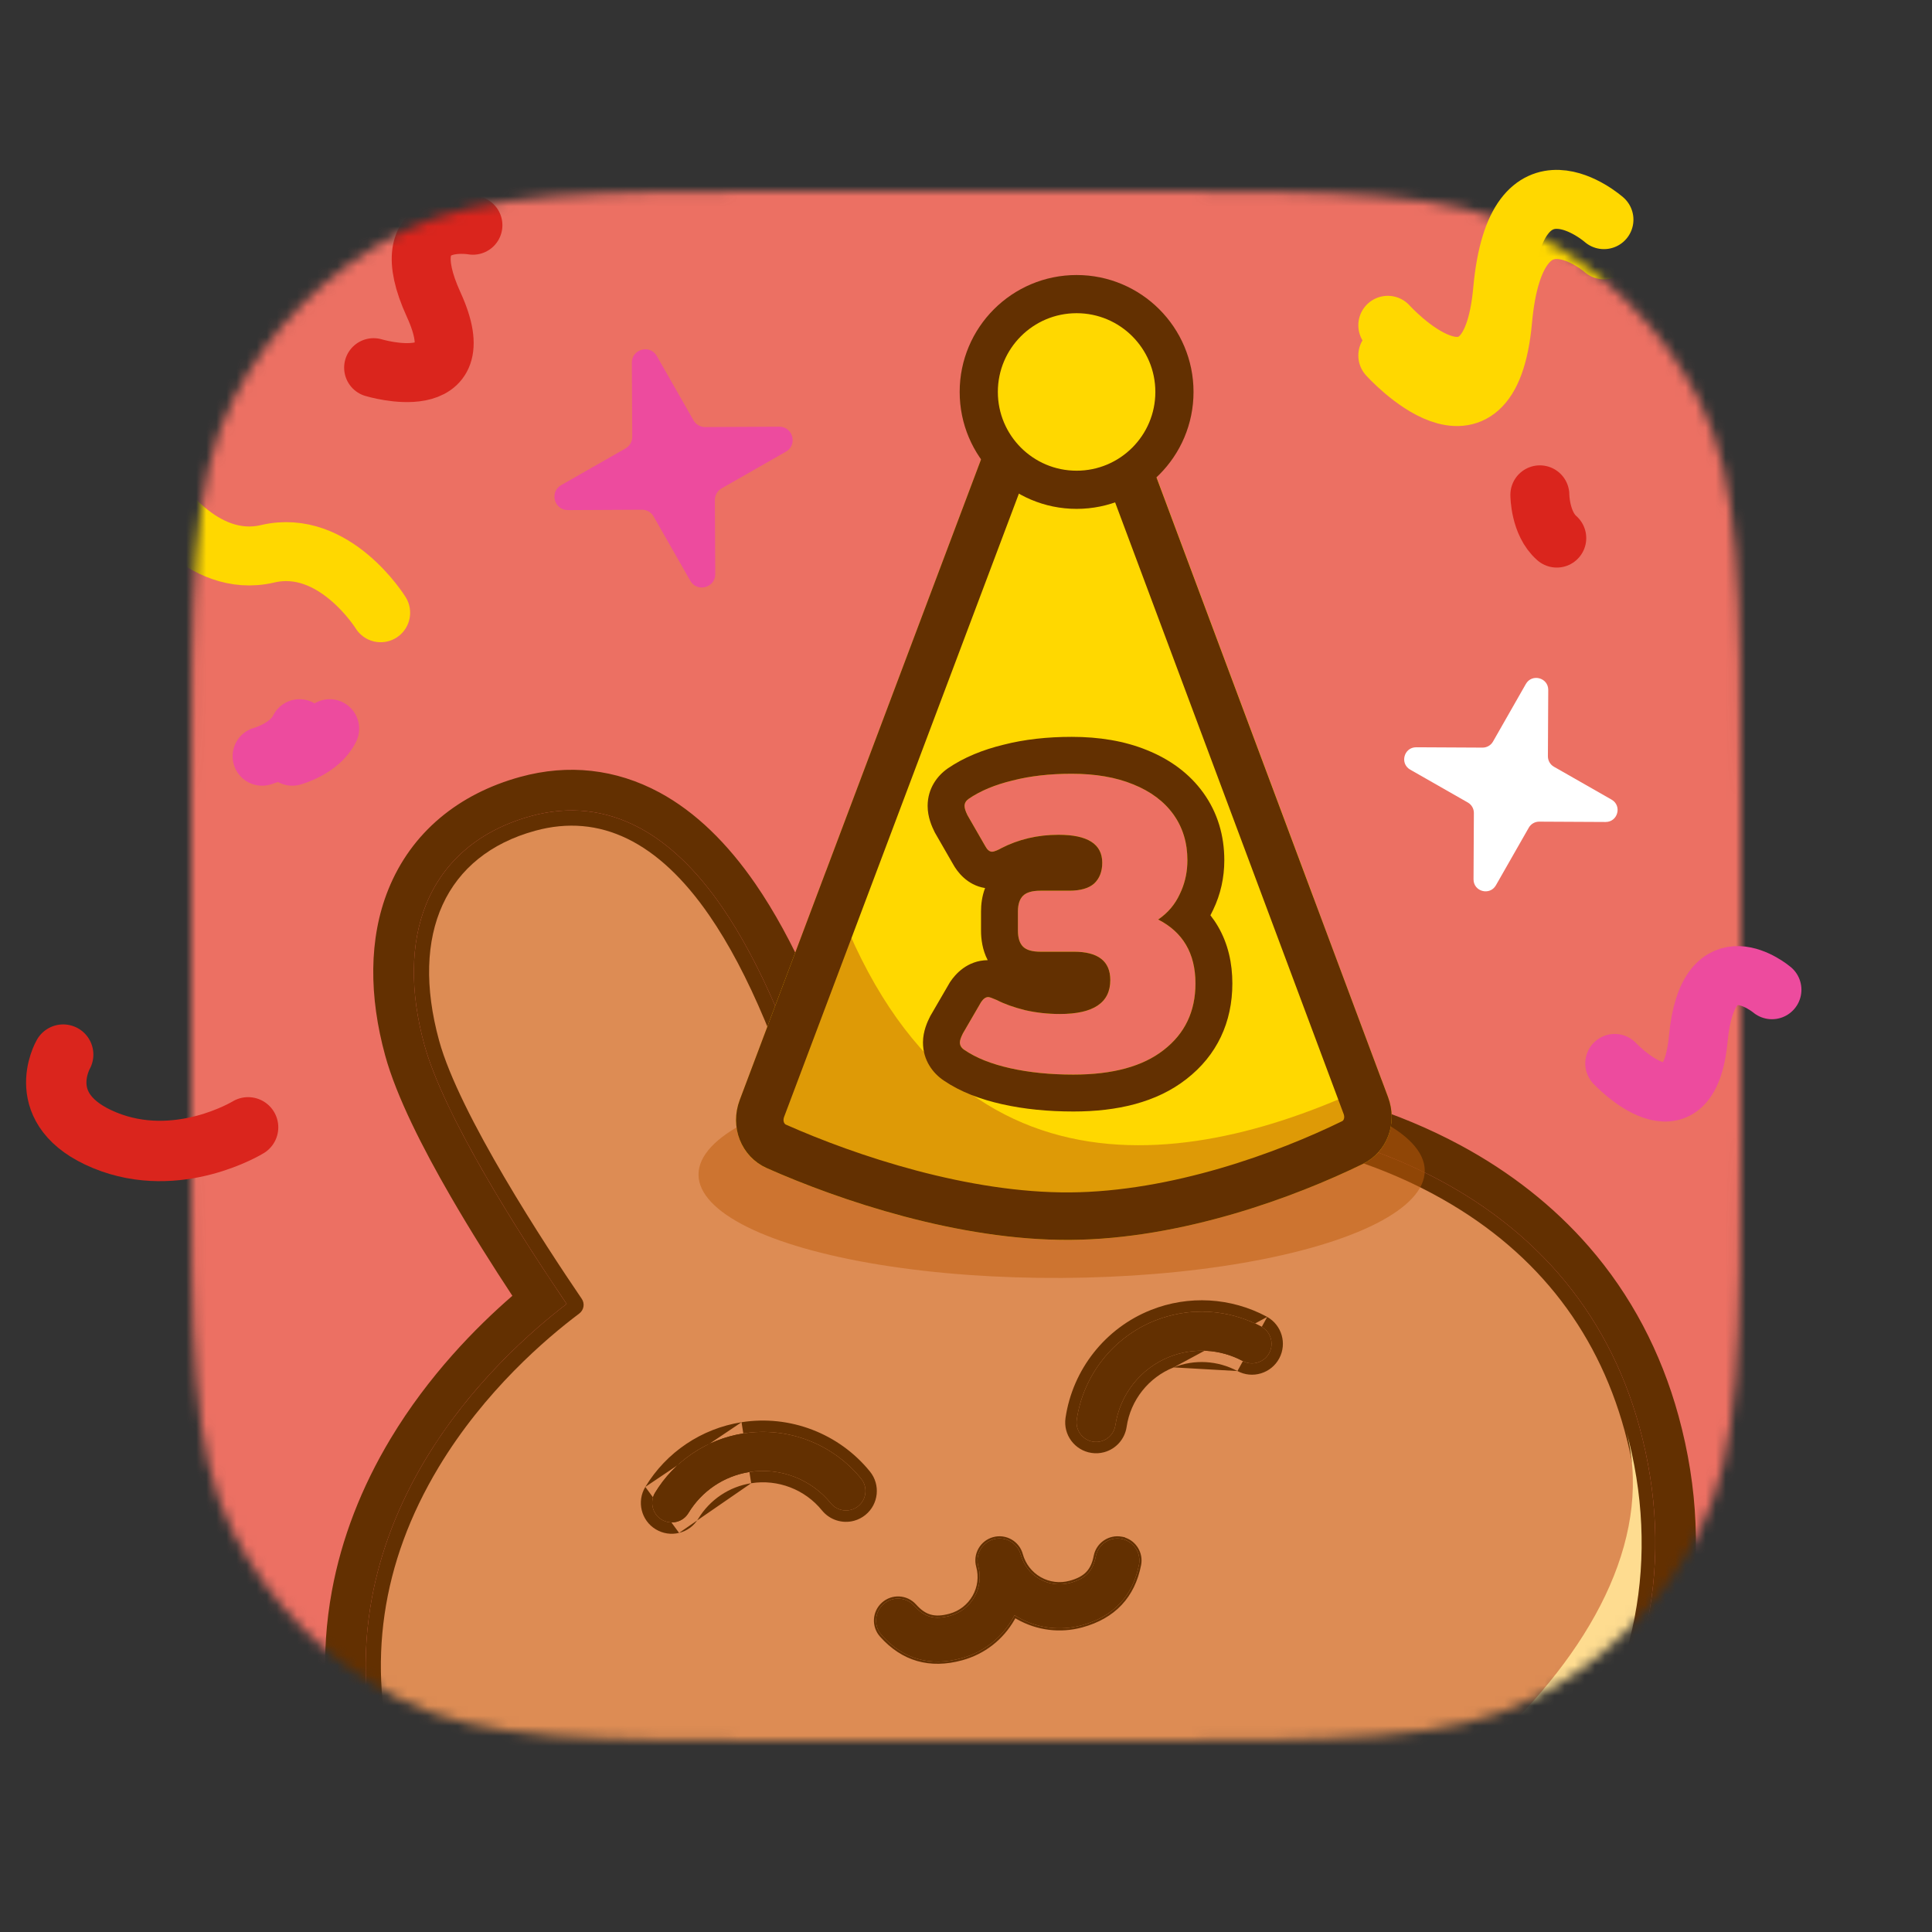 <svg xmlns="http://www.w3.org/2000/svg" width="192" height="192" fill="none" viewBox="0 0 192 192"><rect x="0" y="0" width="192" height="192" fill="#333333" stroke="none"/><mask id="mask0_520_268" style="mask-type:alpha" width="154" height="154" x="19" y="19" maskUnits="userSpaceOnUse"><path fill="#EFF3F5" d="M19 79.8C19 58.518 19 47.877 23.142 39.748C26.785 32.598 32.598 26.785 39.748 23.142C47.877 19 58.518 19 79.8 19H112.2C133.482 19 144.123 19 152.252 23.142C159.402 26.785 165.215 32.598 168.858 39.748C173 47.877 173 58.518 173 79.8V112.2C173 133.482 173 144.123 168.858 152.252C165.215 159.402 159.402 165.215 152.252 168.858C144.123 173 133.482 173 112.2 173H79.8C58.518 173 47.877 173 39.748 168.858C32.598 165.215 26.785 159.402 23.142 152.252C19 144.123 19 133.482 19 112.2V79.8Z"/></mask><g mask="url(#mask0_520_268)"><g clip-path="url(#clip0_520_268)"><rect width="166" height="166" fill="#EC7063" transform="translate(10 15)"/><path fill="#633001" d="M102.38 70.655C111.098 68.264 116.89 73.668 119.355 82.66C121.315 89.806 120.577 105.401 120.195 111.499C120.162 112.163 120.387 112.813 120.82 113.317C121.256 113.82 121.868 114.139 122.528 114.206C130.27 115.047 153.647 119.48 159.98 142.579C166.65 166.905 150.732 190.995 112.105 201.616L112.009 201.643C73.363 212.187 47.388 199.602 40.719 175.276C34.05 150.949 52.256 136.435 58.465 131.77C58.998 131.375 59.362 130.789 59.481 130.134C59.596 129.479 59.458 128.806 59.091 128.252C55.653 123.201 47.065 110.163 45.106 103.016C42.641 94.024 44.88 86.419 53.585 84.033C66.133 80.592 74.13 97.507 79.583 116.524C79.756 117.138 80.164 117.651 80.717 117.964C81.267 118.281 81.92 118.361 82.536 118.196L94.897 114.807C95.51 114.635 96.027 114.234 96.343 113.68C96.659 113.131 96.748 112.479 96.583 111.863C91.58 92.725 89.828 74.096 102.376 70.656M101.571 67.72C97.792 68.756 94.864 70.964 92.865 74.284C91.169 77.102 90.158 80.765 89.86 85.168C89.397 92.008 90.583 100.801 93.482 112.036L82.337 115.092C79.104 103.951 75.639 95.782 71.752 90.132C69.251 86.497 66.513 83.864 63.616 82.303C60.204 80.467 56.557 80.061 52.78 81.097C47.708 82.487 44.096 85.533 42.333 89.91C40.785 93.752 40.728 98.562 42.17 103.823C44.124 110.95 51.752 122.858 56.314 129.583C52.897 132.193 46.826 137.484 42.28 145.044C39.611 149.481 37.82 154.123 36.952 158.841C35.914 164.488 36.193 170.289 37.782 176.083C39.575 182.625 42.667 188.377 46.969 193.176C51.305 198.013 56.779 201.777 63.24 204.365C69.794 206.989 77.274 208.36 85.474 208.44C93.934 208.522 103.131 207.225 112.811 204.584L112.911 204.556C122.586 201.895 131.161 198.324 138.396 193.939C145.409 189.689 151.145 184.694 155.443 179.094C159.679 173.575 162.468 167.542 163.732 161.168C164.985 154.844 164.712 148.321 162.918 141.778C161.329 135.984 158.613 130.851 154.842 126.522C151.691 122.906 147.782 119.825 143.228 117.37C135.451 113.176 127.535 111.726 123.263 111.229C123.756 103.119 124.246 88.984 122.292 81.859C120.85 76.597 118.351 72.487 115.063 69.974C111.316 67.108 106.652 66.331 101.576 67.722L101.571 67.72Z"/><path fill="#633001" fill-rule="evenodd" d="M116.165 111.274L116.167 111.247C116.355 108.238 116.629 102.912 116.617 97.482C116.604 91.911 116.284 86.722 115.463 83.727C114.368 79.735 112.665 77.051 110.761 75.595C109.02 74.264 106.723 73.649 103.447 74.547L102.644 71.615L102.64 71.616L103.444 74.548C101.337 75.126 99.936 76.267 98.932 77.936C97.859 79.718 97.153 82.266 96.925 85.645C96.466 92.441 98.009 101.355 100.486 110.834C100.924 112.487 100.682 114.228 99.844 115.688C98.996 117.171 97.607 118.238 95.988 118.693L95.976 118.696L83.59 122.092L83.578 122.095C81.965 122.527 80.214 122.328 78.716 121.469C77.263 120.643 76.168 119.277 75.701 117.629C73 108.211 69.781 99.756 65.92 94.145C64 91.355 62.093 89.524 60.261 88.538C58.546 87.615 56.759 87.347 54.652 87.925C51.385 88.821 49.721 90.521 48.9 92.556C48.003 94.781 47.904 97.959 48.998 101.949C49.819 104.944 52.19 109.571 55.02 114.37C57.779 119.047 60.731 123.488 62.428 125.98L62.443 126.002L62.457 126.025C63.398 127.447 63.749 129.169 63.456 130.833L63.454 130.844L63.452 130.855C63.152 132.508 62.237 133.994 60.88 135.003C54.633 139.698 38.703 152.658 44.611 174.209C47.609 185.141 54.876 193.385 65.873 197.789C76.982 202.238 92.19 202.866 110.942 197.75C110.943 197.75 110.945 197.749 110.947 197.749L111.749 200.69L111.841 200.665M112.009 201.643C112.009 201.643 112.009 201.643 112.009 201.643L112.105 201.616C121.761 198.961 129.997 195.465 136.817 191.333C143.637 187.201 149.039 182.435 153.027 177.24C153.027 177.24 153.027 177.24 153.027 177.24C157.014 172.045 159.586 166.422 160.745 160.577C160.744 160.577 160.745 160.577 160.745 160.577C161.903 154.732 161.648 148.664 159.981 142.583C159.981 142.581 159.981 142.58 159.98 142.579C158.398 136.805 155.75 132.198 152.547 128.521C152.547 128.521 152.547 128.521 152.547 128.521C149.344 124.844 145.587 122.097 141.785 120.047C141.785 120.047 141.785 120.047 141.785 120.047C134.423 116.076 126.896 114.713 122.911 114.249C122.779 114.234 122.652 114.219 122.528 114.206C121.868 114.139 121.256 113.82 120.82 113.317C120.387 112.813 120.162 112.163 120.195 111.499C120.204 111.353 120.214 111.201 120.223 111.044C120.611 104.658 121.267 89.64 119.356 82.664C119.356 82.663 119.356 82.661 119.355 82.66C118.123 78.166 116.06 74.568 113.216 72.392C113.216 72.391 113.215 72.391 113.215 72.391C110.369 70.213 106.74 69.459 102.38 70.655L102.376 70.656C101.555 70.881 100.794 71.171 100.092 71.523C98.114 72.513 96.597 73.987 95.474 75.854C95.474 75.854 95.474 75.854 95.474 75.854C93.952 78.383 93.15 81.633 92.898 85.373C92.403 92.699 94.013 101.908 96.43 111.275C96.481 111.471 96.532 111.667 96.583 111.863C96.748 112.479 96.659 113.131 96.343 113.68C96.027 114.234 95.51 114.635 94.897 114.807L82.536 118.196C81.92 118.361 81.267 118.281 80.717 117.964C80.164 117.651 79.756 117.138 79.583 116.524C79.528 116.329 79.471 116.134 79.415 115.94C76.718 106.648 73.407 97.906 69.245 91.857C69.245 91.857 69.245 91.857 69.245 91.857C67.12 88.769 64.773 86.382 62.174 84.983C62.173 84.983 62.173 84.983 62.172 84.983C59.573 83.584 56.721 83.173 53.585 84.033C49.232 85.226 46.496 87.724 45.157 91.047C43.817 94.371 43.873 98.52 45.106 103.016C45.106 103.017 45.106 103.018 45.106 103.018C47.02 109.993 55.244 122.578 58.834 127.874C58.923 128.004 59.009 128.13 59.091 128.252C59.458 128.806 59.596 129.479 59.481 130.134C59.362 130.789 58.998 131.375 58.465 131.77C58.366 131.844 58.264 131.921 58.16 132C54.931 134.442 48.957 139.254 44.589 146.433C44.589 146.433 44.589 146.433 44.589 146.433C42.348 150.116 40.53 154.422 39.723 159.351C39.723 159.351 39.723 159.351 39.723 159.351C38.948 164.085 39.106 169.394 40.719 175.276C40.719 175.277 40.719 175.277 40.719 175.278C42.387 181.359 45.261 186.707 49.238 191.142C53.215 195.578 58.294 199.102 64.373 201.536C64.373 201.536 64.373 201.536 64.373 201.536C70.452 203.97 77.53 205.315 85.504 205.392C93.477 205.47 102.345 204.279 112.005 201.644C112.006 201.644 112.008 201.643 112.009 201.643ZM112.811 204.584C103.131 207.225 93.934 208.522 85.474 208.44C77.274 208.36 69.794 206.989 63.24 204.365C56.779 201.777 51.305 198.013 46.969 193.176C42.667 188.377 39.575 182.625 37.782 176.083C37.781 176.083 37.781 176.082 37.781 176.081C36.193 170.288 35.914 164.488 36.952 158.841C37.82 154.123 39.611 149.481 42.28 145.044C46.496 138.032 52.024 132.973 55.531 130.193C55.543 130.183 55.556 130.174 55.568 130.164C55.828 129.958 56.078 129.764 56.314 129.583C56.313 129.581 56.311 129.578 56.309 129.575C56.304 129.569 56.3 129.562 56.295 129.555C56.129 129.31 55.958 129.057 55.784 128.799C55.775 128.785 55.765 128.771 55.756 128.757C51.154 121.919 44.047 110.667 42.17 103.823C42.17 103.823 42.17 103.822 42.17 103.821C40.728 98.561 40.786 93.752 42.333 89.91C44.096 85.533 47.708 82.487 52.78 81.097C56.557 80.061 60.204 80.467 63.616 82.303C66.513 83.864 69.251 86.497 71.752 90.132C75.528 95.62 78.905 103.485 82.058 114.142C82.07 114.179 82.081 114.217 82.092 114.254C82.174 114.532 82.255 114.811 82.337 115.092L93.482 112.036C93.482 112.035 93.482 112.034 93.481 112.033C93.409 111.751 93.337 111.47 93.266 111.191C93.257 111.153 93.247 111.115 93.237 111.077C90.516 100.299 89.41 91.812 89.86 85.168C90.158 80.765 91.169 77.102 92.865 74.284C94.864 70.964 97.792 68.756 101.571 67.72L101.576 67.722C106.652 66.331 111.316 67.108 115.063 69.974C118.35 72.486 120.849 76.596 122.291 81.855C122.292 81.856 122.292 81.858 122.292 81.859C124.168 88.701 123.791 102.006 123.322 110.233C123.321 110.25 123.32 110.267 123.319 110.283C123.301 110.594 123.283 110.898 123.265 111.194C123.264 111.203 123.264 111.211 123.263 111.219C123.263 111.222 123.263 111.225 123.263 111.229C123.558 111.263 123.871 111.302 124.201 111.346C124.216 111.348 124.232 111.35 124.248 111.353C128.682 111.951 136.015 113.48 143.228 117.37C147.782 119.825 151.691 122.906 154.842 126.522C158.612 130.85 161.328 135.982 162.916 141.774C162.917 141.775 162.917 141.776 162.918 141.778C164.712 148.321 164.985 154.844 163.732 161.168C162.468 167.542 159.679 173.575 155.443 179.094C151.145 184.694 145.409 189.689 138.396 193.939C131.162 198.324 122.588 201.895 112.913 204.556C112.913 204.556 112.912 204.556 112.911 204.556L112.811 204.584ZM43.964 195.87C39.222 190.58 35.839 184.264 33.889 177.15C32.148 170.799 31.829 164.383 32.982 158.111C33.944 152.88 35.922 147.784 38.821 142.964C42.587 136.701 47.293 131.916 50.919 128.775C48.986 125.838 46.794 122.377 44.77 118.874C42.035 114.143 39.403 108.996 38.278 104.891C36.675 99.046 36.621 93.288 38.59 88.402C40.882 82.71 45.586 78.884 51.712 77.204C56.478 75.897 61.193 76.415 65.529 78.749L65.531 78.75C69.149 80.7 72.33 83.852 75.077 87.844C78.831 93.3 82.089 100.695 85.064 110.159L88.622 109.183C86.354 99.524 85.386 91.502 85.833 84.895C86.16 80.062 87.287 75.725 89.407 72.203C91.947 67.984 95.737 65.134 100.504 63.827L102.118 63.385L102.2 63.431C107.735 62.338 113.089 63.383 117.515 66.769C121.699 69.966 124.584 74.952 126.185 80.792C127.31 84.897 127.671 90.666 127.731 96.13C127.776 100.174 127.656 104.269 127.491 107.778C132.214 108.628 138.701 110.343 145.144 113.817C150.091 116.485 154.391 119.861 157.885 123.871C162.074 128.679 165.069 134.36 166.81 140.711C168.761 147.826 169.072 154.983 167.692 161.953L167.691 161.954C166.298 168.978 163.232 175.575 158.645 181.552C153.997 187.608 147.861 192.922 140.488 197.391C132.882 202.001 123.951 205.706 113.981 208.448L113.874 208.478C103.899 211.199 94.328 212.562 85.435 212.476C76.814 212.392 68.827 210.95 61.74 208.111C54.745 205.311 48.743 201.201 43.964 195.87ZM122.102 118.22C120.419 118.044 118.873 117.232 117.772 115.963L117.764 115.954L117.757 115.946C116.656 114.664 116.08 113.004 116.164 111.3L116.165 111.274M122.102 118.22C125.714 118.613 132.911 119.847 139.867 123.598C146.742 127.306 153.279 133.399 156.088 143.646C159.085 154.579 157.04 165.381 149.827 174.78C142.541 184.274 129.78 192.57 111.038 197.724C111.037 197.724 111.036 197.724 111.035 197.725L111.843 200.664M111.035 197.725L110.947 197.749L111.035 197.725Z" clip-rule="evenodd"/><path fill="#DD8C54" d="M112.412 203.11C112.412 203.11 112.412 203.111 112.412 203.111C93.656 208.227 76.852 208.171 63.809 202.948C57.568 200.448 52.286 196.818 48.105 192.156C43.962 187.534 40.983 181.99 39.252 175.676C36.423 165.357 37.88 155.312 43.585 145.822C48.143 138.238 54.291 132.998 57.551 130.549C57.784 130.378 57.934 130.135 57.984 129.856C58.03 129.593 57.973 129.316 57.822 129.088C54.232 123.817 45.644 110.729 43.638 103.415C40.726 92.792 44.294 84.997 53.183 82.56C59.611 80.798 65.437 83.635 70.499 90.989C74.361 96.602 77.81 104.815 81.047 116.1C81.111 116.331 81.26 116.517 81.465 116.631C81.674 116.753 81.912 116.78 82.145 116.718L94.496 113.332C94.717 113.272 94.906 113.123 95.023 112.92C95.144 112.71 95.176 112.474 95.117 112.249C92.145 100.882 90.923 92.056 91.382 85.264C91.983 76.355 95.548 70.945 101.976 69.183C110.865 66.746 117.91 71.633 120.822 82.254C122.827 89.568 122.113 105.207 121.714 111.592C121.702 111.846 121.794 112.113 121.974 112.323C122.152 112.529 122.407 112.661 122.682 112.688C126.742 113.128 134.703 114.494 142.505 118.702C152.246 123.955 158.62 131.853 161.449 142.172C163.18 148.485 163.446 154.774 162.239 160.865C161.02 167.007 158.329 172.827 154.236 178.161C145.68 189.31 131.25 197.927 112.509 203.082L112.412 203.109C112.412 203.109 112.412 203.109 112.412 203.11Z"/><path fill="#633001" d="M73.869 142.453C70.213 143.032 67.015 145.182 65.096 148.351C64.542 149.267 64.836 150.463 65.751 151.016C66.195 151.284 66.716 151.364 67.22 151.24C67.73 151.118 68.149 150.805 68.418 150.361C69.743 148.171 71.951 146.686 74.476 146.286C77.521 145.805 80.621 146.994 82.564 149.392C83.049 149.989 83.843 150.245 84.585 150.042C84.845 149.971 85.083 149.848 85.293 149.677C86.124 149.003 86.252 147.78 85.578 146.948C82.764 143.478 78.276 141.756 73.867 142.454L73.869 142.453Z"/><path fill="#633001" fill-rule="evenodd" d="M73.805 142.463C70.176 143.057 67.004 145.201 65.096 148.351C64.542 149.267 64.836 150.463 65.751 151.016C66.195 151.284 66.716 151.364 67.22 151.24C67.73 151.118 68.149 150.805 68.418 150.361C69.743 148.171 71.951 146.686 74.476 146.286C77.521 145.805 80.621 146.994 82.564 149.392C83.049 149.989 83.843 150.245 84.585 150.042C84.845 149.971 85.083 149.848 85.293 149.677C86.124 149.003 86.252 147.78 85.578 146.948C82.778 143.494 78.319 141.773 73.931 142.444C73.91 142.447 73.89 142.45 73.869 142.453C73.869 142.453 73.869 142.453 73.869 142.453C73.869 142.453 73.868 142.453 73.867 142.454L73.869 142.453C73.869 142.453 73.868 142.453 73.867 142.453C73.867 142.453 73.867 142.453 73.867 142.453C73.847 142.457 73.826 142.46 73.805 142.463ZM73.693 141.339L73.693 141.339C69.709 141.97 66.222 144.314 64.132 147.767M73.693 141.339C78.498 140.58 83.387 142.455 86.454 146.238L86.454 146.238C87.52 147.552 87.319 149.486 86.005 150.552C85.672 150.823 85.293 151.017 84.883 151.13C83.709 151.452 82.455 151.047 81.689 150.104L81.687 150.103C79.998 148.017 77.3 146.982 74.653 147.401M67.487 152.337C66.692 152.531 65.866 152.403 65.169 151.982L65.168 151.982C63.718 151.106 63.254 149.215 64.132 147.767M67.487 152.337C68.294 152.141 68.961 151.64 69.383 150.946L69.383 150.945C70.537 149.039 72.456 147.748 74.652 147.401" clip-rule="evenodd"/><path fill="#633001" d="M125.342 131.834C122.075 130.087 118.228 129.869 114.788 131.235C110.64 132.883 107.659 136.652 107.007 141.073C106.851 142.132 107.585 143.12 108.643 143.275C108.911 143.316 109.18 143.299 109.438 143.228C110.182 143.024 110.733 142.402 110.846 141.639C111.296 138.584 113.356 135.981 116.218 134.842C118.592 133.899 121.251 134.05 123.507 135.257C123.964 135.503 124.488 135.557 124.986 135.403C125.482 135.253 125.89 134.917 126.136 134.461C126.641 133.517 126.284 132.339 125.34 131.834L125.342 131.834Z"/><path fill="#633001" fill-rule="evenodd" d="M125.341 131.835C125.341 131.835 125.342 131.836 125.342 131.836C125.693 132.024 125.963 132.306 126.137 132.634C126.43 133.186 126.452 133.869 126.136 134.461C125.89 134.917 125.482 135.253 124.986 135.403C124.488 135.557 123.964 135.503 123.507 135.257C121.251 134.05 118.592 133.899 116.218 134.842C113.356 135.981 111.296 138.584 110.846 141.639C110.733 142.402 110.182 143.024 109.438 143.228C109.18 143.299 108.911 143.316 108.644 143.275C107.585 143.12 106.851 142.132 107.007 141.073C107.659 136.652 110.64 132.883 114.788 131.235C117.876 130.008 121.293 130.059 124.323 131.346C124.667 131.492 125.006 131.655 125.339 131.833C125.34 131.833 125.34 131.833 125.34 131.833C125.341 131.833 125.341 131.834 125.342 131.834L125.34 131.834C125.34 131.835 125.341 131.835 125.341 131.835ZM125.935 130.875C125.915 130.862 125.895 130.851 125.874 130.839C122.314 128.936 118.12 128.698 114.371 130.186L114.371 130.187C109.849 131.984 106.602 136.09 105.891 140.908L105.891 140.909C105.644 142.583 106.802 144.143 108.476 144.391C108.901 144.455 109.329 144.428 109.737 144.316C110.912 143.994 111.784 143.009 111.962 141.803L111.962 141.803C112.353 139.146 114.147 136.88 116.635 135.891M125.935 130.875C127.382 131.692 127.917 133.521 127.13 134.993L127.129 134.995C126.744 135.713 126.096 136.244 125.316 136.482C124.527 136.724 123.693 136.637 122.975 136.252M116.635 135.89C118.7 135.07 121.011 135.201 122.975 136.252L116.635 135.89Z" clip-rule="evenodd"/><path fill="#633001" d="M111.468 152.93C110.284 152.699 109.135 153.47 108.904 154.654C108.615 156.135 107.9 156.878 106.36 157.301C105.329 157.583 104.246 157.448 103.32 156.923C102.388 156.389 101.719 155.527 101.437 154.496C101.118 153.332 99.915 152.647 98.751 152.966C97.588 153.285 96.902 154.488 97.221 155.651C97.504 156.683 97.369 157.765 96.843 158.692C96.31 159.624 95.448 160.292 94.416 160.575C92.876 160.997 91.885 160.722 90.879 159.596C90.076 158.695 88.695 158.618 87.794 159.421C86.893 160.224 86.815 161.605 87.618 162.505C89.742 164.884 92.418 165.652 95.571 164.788C97.727 164.197 99.523 162.804 100.639 160.854C100.702 160.743 100.762 160.63 100.821 160.517C100.931 160.587 101.043 160.653 101.155 160.719C103.101 161.823 105.361 162.107 107.513 161.517C110.667 160.652 112.577 158.627 113.19 155.498C113.422 154.313 112.651 153.165 111.466 152.934L111.468 152.93Z"/><path fill="#633001" fill-rule="evenodd" d="M111.239 152.898C110.139 152.8 109.121 153.546 108.904 154.654C108.615 156.135 107.9 156.878 106.36 157.301C105.329 157.583 104.246 157.448 103.32 156.923C102.388 156.389 101.719 155.527 101.437 154.496C101.118 153.332 99.915 152.647 98.751 152.966C97.588 153.285 96.902 154.488 97.221 155.651C97.504 156.683 97.369 157.765 96.843 158.692C96.31 159.624 95.448 160.292 94.416 160.575C92.876 160.997 91.885 160.722 90.879 159.596C90.076 158.695 88.695 158.618 87.794 159.421C86.893 160.224 86.815 161.605 87.618 162.505C89.742 164.884 92.418 165.652 95.571 164.788C97.727 164.197 99.523 162.804 100.639 160.854C100.666 160.806 100.693 160.757 100.72 160.708C100.754 160.645 100.787 160.582 100.821 160.518L100.821 160.517C100.882 160.556 100.943 160.593 101.005 160.63C101.055 160.66 101.105 160.689 101.155 160.719C103.101 161.823 105.361 162.107 107.513 161.517C110.667 160.652 112.577 158.627 113.19 155.498C113.407 154.387 112.743 153.308 111.683 152.987C111.616 152.967 111.548 152.95 111.479 152.936C111.475 152.935 111.471 152.935 111.467 152.934C111.467 152.934 111.467 152.934 111.466 152.934L111.468 152.93C111.468 152.93 111.467 152.93 111.467 152.93C111.463 152.929 111.459 152.928 111.456 152.928C111.383 152.914 111.311 152.904 111.239 152.898ZM111.792 152.796L111.803 152.776L111.509 152.719C110.209 152.465 108.947 153.312 108.693 154.613L108.693 154.613C108.554 155.328 108.316 155.841 107.947 156.226C107.575 156.611 107.052 156.888 106.304 157.093C105.327 157.361 104.303 157.233 103.426 156.736C102.544 156.231 101.912 155.415 101.644 154.439C101.294 153.161 99.972 152.408 98.694 152.759C97.416 153.109 96.663 154.43 97.014 155.708C97.282 156.685 97.154 157.709 96.656 158.586C96.151 159.468 95.336 160.1 94.359 160.368C93.611 160.573 93.02 160.602 92.505 160.459C91.991 160.317 91.525 159.996 91.039 159.453C90.157 158.463 88.64 158.378 87.651 159.26C86.661 160.142 86.576 161.659 87.458 162.648L87.458 162.649C88.543 163.864 89.776 164.675 91.149 165.07C92.522 165.464 94.02 165.436 95.628 164.995C97.839 164.389 99.682 162.96 100.825 160.961L100.826 160.961C100.852 160.914 100.878 160.867 100.904 160.82C100.951 160.848 100.999 160.876 101.045 160.904L101.045 160.904L101.049 160.906C103.044 162.038 105.362 162.329 107.57 161.724C109.178 161.283 110.481 160.543 111.461 159.504C112.441 158.465 113.088 157.137 113.401 155.539L113.401 155.539C113.636 154.335 112.929 153.166 111.792 152.796Z" clip-rule="evenodd"/><path fill="#FEDC90" d="M110.237 194.007C81.218 201.963 45.204 195.844 39.553 175.428C39.561 175.46 39.57 175.492 39.579 175.524C46.512 200.815 73.19 213.997 112.744 203.153C152.299 192.309 168.523 167.364 161.589 142.073C161.581 142.041 161.572 142.009 161.563 141.978C167.114 162.421 139.255 186.051 110.237 194.007Z"/><path stroke="#DA251D" stroke-linecap="round" stroke-width="5.859" d="M153.029 49.176C153.029 49.176 153.029 52.01 154.71 53.475"/><path stroke="#ED4B9E" stroke-linecap="round" stroke-width="5.859" d="M26.047 75.153C26.047 75.153 28.784 74.419 29.764 72.416"/><path fill="#fff" d="M148.662 87.978C148.055 89.042 146.431 88.607 146.438 87.382L146.472 80.793C146.474 80.363 146.244 79.966 145.871 79.753L140.148 76.488C139.084 75.881 139.519 74.257 140.744 74.263L147.333 74.297C147.763 74.299 148.16 74.07 148.373 73.696L151.638 67.973C152.245 66.909 153.869 67.345 153.863 68.569L153.829 75.158C153.827 75.588 154.056 75.986 154.43 76.198L160.153 79.464C161.217 80.071 160.781 81.695 159.557 81.688L152.968 81.654C152.538 81.652 152.141 81.882 151.928 82.255L148.662 87.978Z"/><path fill="#ED4B9E" d="M71.081 57.049C71.088 58.415 69.276 58.901 68.598 57.714L64.954 51.326C64.716 50.909 64.272 50.653 63.793 50.655L56.438 50.693C55.071 50.7 54.585 48.887 55.772 48.21L62.161 44.565C62.577 44.328 62.834 43.884 62.831 43.404L62.793 36.049C62.786 34.683 64.599 34.197 65.276 35.384L68.921 41.773C69.159 42.189 69.602 42.445 70.082 42.443L77.437 42.405C78.804 42.398 79.289 44.211 78.102 44.888L71.714 48.533C71.297 48.77 71.041 49.214 71.043 49.694L71.081 57.049Z"/><path stroke="#FFD800" stroke-linecap="round" stroke-width="5.859" d="M15.371 49.176C15.371 49.176 19.96 56.598 26.6 55.035C33.24 53.473 37.829 60.894 37.829 60.894"/><path stroke="#FFD800" stroke-linecap="round" stroke-width="5.859" d="M159.4 24.828C159.4 24.828 150.673 17.127 149.33 31.828C147.988 46.529 137.918 35.328 137.918 35.328"/><ellipse cx="105.504" cy="116.534" fill="#BF5C0C" opacity=".5" rx="36.087" ry="10.467" transform="rotate(-0.33 105.504 116.534)"/><path fill="#FFD800" d="M106.374 123.219C117.448 123.136 128.689 118.968 135.452 115.659C137.902 114.46 138.897 111.582 137.944 109.033L111.192 37.435C109.362 32.539 102.435 32.547 100.589 37.447L73.514 109.322C72.518 111.966 73.616 114.939 76.194 116.082C83.427 119.291 95.281 123.301 106.374 123.219Z"/><path fill="#FFD800" fill-rule="evenodd" d="M98.205 43.775C106.285 48.422 113.913 57.24 120.315 72.072C125.076 83.102 128.33 88.264 130.524 89.173L111.192 37.435C109.362 32.539 102.435 32.547 100.589 37.447L98.205 43.775Z" clip-rule="evenodd"/><path fill="#BF5C0C" fill-rule="evenodd" d="M135.452 115.658C128.689 118.968 117.448 123.136 106.374 123.218C95.281 123.301 83.427 119.291 76.194 116.082C73.616 114.939 72.518 111.966 73.514 109.322L82.078 86.588C93.389 121.437 119.563 116.015 137.298 107.303L137.944 109.033C138.897 111.582 137.901 114.46 135.452 115.658Z" clip-rule="evenodd" opacity=".5"/><path stroke="#633001" stroke-width="4.719" d="M106.363 120.859C116.935 120.78 127.807 116.776 134.419 113.54C135.669 112.928 136.304 111.39 135.734 109.863L108.982 38.267C107.915 35.411 103.873 35.416 102.796 38.275L75.722 110.147C75.127 111.726 75.817 113.331 77.157 113.925C84.262 117.078 95.758 120.938 106.363 120.859Z"/><path fill="#EC7063" d="M106.676 106.792C104.374 106.792 102.283 106.581 100.402 106.16C98.521 105.739 97.005 105.135 95.855 104.349C95.546 104.153 95.391 103.9 95.391 103.591C95.391 103.395 95.49 103.1 95.686 102.707L97.497 99.591C97.721 99.254 97.96 99.086 98.213 99.086C98.325 99.086 98.606 99.184 99.055 99.381C99.813 99.774 100.753 100.11 101.876 100.391C102.999 100.644 104.15 100.77 105.329 100.77C108.669 100.77 110.34 99.647 110.34 97.401C110.34 95.521 109.133 94.58 106.718 94.58H103.392C102.578 94.58 102.002 94.412 101.665 94.075C101.329 93.738 101.16 93.205 101.16 92.475V90.58C101.16 89.878 101.329 89.359 101.665 89.022C102.002 88.685 102.578 88.517 103.392 88.517H106.255C107.378 88.517 108.206 88.278 108.74 87.801C109.273 87.296 109.54 86.608 109.54 85.738C109.54 83.885 108.094 82.959 105.203 82.959C103.125 82.959 101.216 83.408 99.476 84.306C99.392 84.362 99.251 84.432 99.055 84.516C98.858 84.601 98.704 84.643 98.592 84.643C98.339 84.643 98.114 84.46 97.918 84.095L96.149 81.022C95.953 80.629 95.855 80.32 95.855 80.095C95.855 79.814 95.995 79.576 96.276 79.379C97.427 78.593 98.872 77.99 100.613 77.569C102.353 77.12 104.318 76.895 106.508 76.895C108.866 76.895 110.901 77.246 112.614 77.948C114.354 78.649 115.687 79.646 116.614 80.937C117.54 82.229 118.003 83.745 118.003 85.485C118.003 86.692 117.751 87.815 117.245 88.854C116.768 89.892 116.052 90.734 115.098 91.38C117.568 92.643 118.803 94.763 118.803 97.738C118.803 100.518 117.751 102.721 115.645 104.349C113.568 105.978 110.578 106.792 106.676 106.792Z"/><path fill="#633001" fill-rule="evenodd" d="M95.686 102.707L97.497 99.591C97.721 99.254 97.96 99.086 98.213 99.086C98.325 99.086 98.606 99.184 99.055 99.381C99.813 99.774 100.753 100.11 101.876 100.391C102.999 100.644 104.15 100.77 105.329 100.77C108.669 100.77 110.34 99.647 110.34 97.401C110.34 95.521 109.133 94.58 106.718 94.58H103.392C102.578 94.58 102.002 94.412 101.665 94.075C101.329 93.738 101.16 93.205 101.16 92.475V90.58C101.16 89.878 101.329 89.359 101.665 89.022C102.002 88.685 102.578 88.517 103.392 88.517H106.255C107.378 88.517 108.206 88.278 108.74 87.801C109.273 87.296 109.54 86.608 109.54 85.738C109.54 83.885 108.094 82.959 105.202 82.959C103.125 82.959 101.216 83.408 99.476 84.306C99.392 84.362 99.251 84.432 99.055 84.516C98.858 84.601 98.704 84.643 98.591 84.643C98.339 84.643 98.114 84.46 97.918 84.095L96.149 81.022C95.953 80.629 95.855 80.32 95.855 80.095C95.855 79.814 95.995 79.576 96.276 79.379C97.427 78.593 98.872 77.99 100.613 77.569C102.353 77.12 104.318 76.895 106.508 76.895C108.866 76.895 110.901 77.246 112.614 77.948C114.354 78.649 115.687 79.646 116.614 80.937C117.54 82.229 118.003 83.745 118.003 85.485C118.003 86.546 117.808 87.542 117.418 88.473C117.364 88.601 117.306 88.728 117.245 88.854C116.768 89.892 116.052 90.734 115.098 91.38C116.323 92.007 117.244 92.844 117.862 93.891C118.49 94.956 118.803 96.239 118.803 97.738C118.803 100.518 117.751 102.721 115.645 104.349C113.568 105.978 110.578 106.792 106.676 106.792C104.374 106.792 102.283 106.581 100.402 106.16C98.521 105.739 97.005 105.135 95.855 104.349C95.546 104.153 95.391 103.9 95.391 103.591C95.391 103.395 95.49 103.1 95.686 102.707ZM93.823 107.403C92.71 106.67 91.724 105.369 91.724 103.591C91.724 102.46 92.195 101.489 92.406 101.067L92.458 100.964L94.383 97.651L94.445 97.557C94.924 96.839 96.109 95.444 98.157 95.419C97.624 94.395 97.493 93.315 97.493 92.475V90.58C97.493 89.894 97.584 89.073 97.896 88.255C96.085 87.965 95.106 86.585 94.722 85.894L92.917 82.757L92.869 82.662C92.617 82.157 92.187 81.21 92.187 80.095C92.187 78.347 93.156 77.086 94.173 76.375L94.19 76.363L94.207 76.351C95.805 75.26 97.679 74.508 99.723 74.011C101.812 73.475 104.084 73.228 106.508 73.228C109.214 73.228 111.74 73.629 113.994 74.55C116.257 75.465 118.195 76.851 119.593 78.8C121.01 80.774 121.67 83.054 121.67 85.485C121.67 87.209 121.308 88.871 120.56 90.422C120.475 90.605 120.385 90.785 120.29 90.96C120.564 91.309 120.817 91.679 121.045 92.071C122.053 93.799 122.47 95.74 122.47 97.738C122.47 101.59 120.94 104.886 117.898 107.243C114.932 109.563 111.017 110.459 106.676 110.459C104.155 110.459 101.79 110.228 99.601 109.738C97.445 109.256 95.467 108.516 93.823 107.403Z" clip-rule="evenodd"/><circle cx="106.991" cy="38.951" r="9.723" fill="#FFD800" stroke="#633001" stroke-width="3.794"/><path stroke="#DA251D" stroke-linecap="round" stroke-width="5.859" d="M46.999 22.383C46.999 22.383 38.817 20.906 43.098 30.273C47.379 39.641 37.13 36.537 37.13 36.537"/></g></g><path stroke="#FFD800" stroke-linecap="round" stroke-width="5.859" d="M159.4 21.828C159.4 21.828 150.673 14.127 149.33 28.828C147.987 43.53 137.918 32.328 137.918 32.328"/><path stroke="#ED4B9E" stroke-linecap="round" stroke-width="5.859" d="M176.094 98.359C176.094 98.359 169.747 92.988 168.77 103.241C167.794 113.494 160.47 105.682 160.47 105.682"/><path stroke="#ED4B9E" stroke-linecap="round" stroke-width="5.859" d="M29.047 75.153C29.047 75.153 31.784 74.419 32.763 72.416"/><path stroke="#DA251D" stroke-linecap="round" stroke-width="6" d="M6.279 104.805C6.279 104.805 3.105 110.302 10.388 113.311C17.671 116.321 24.656 112.033 24.656 112.033"/><defs><clipPath id="clip0_520_268"><rect width="166" height="166" fill="#fff" transform="translate(10 15)"/></clipPath></defs></svg>
